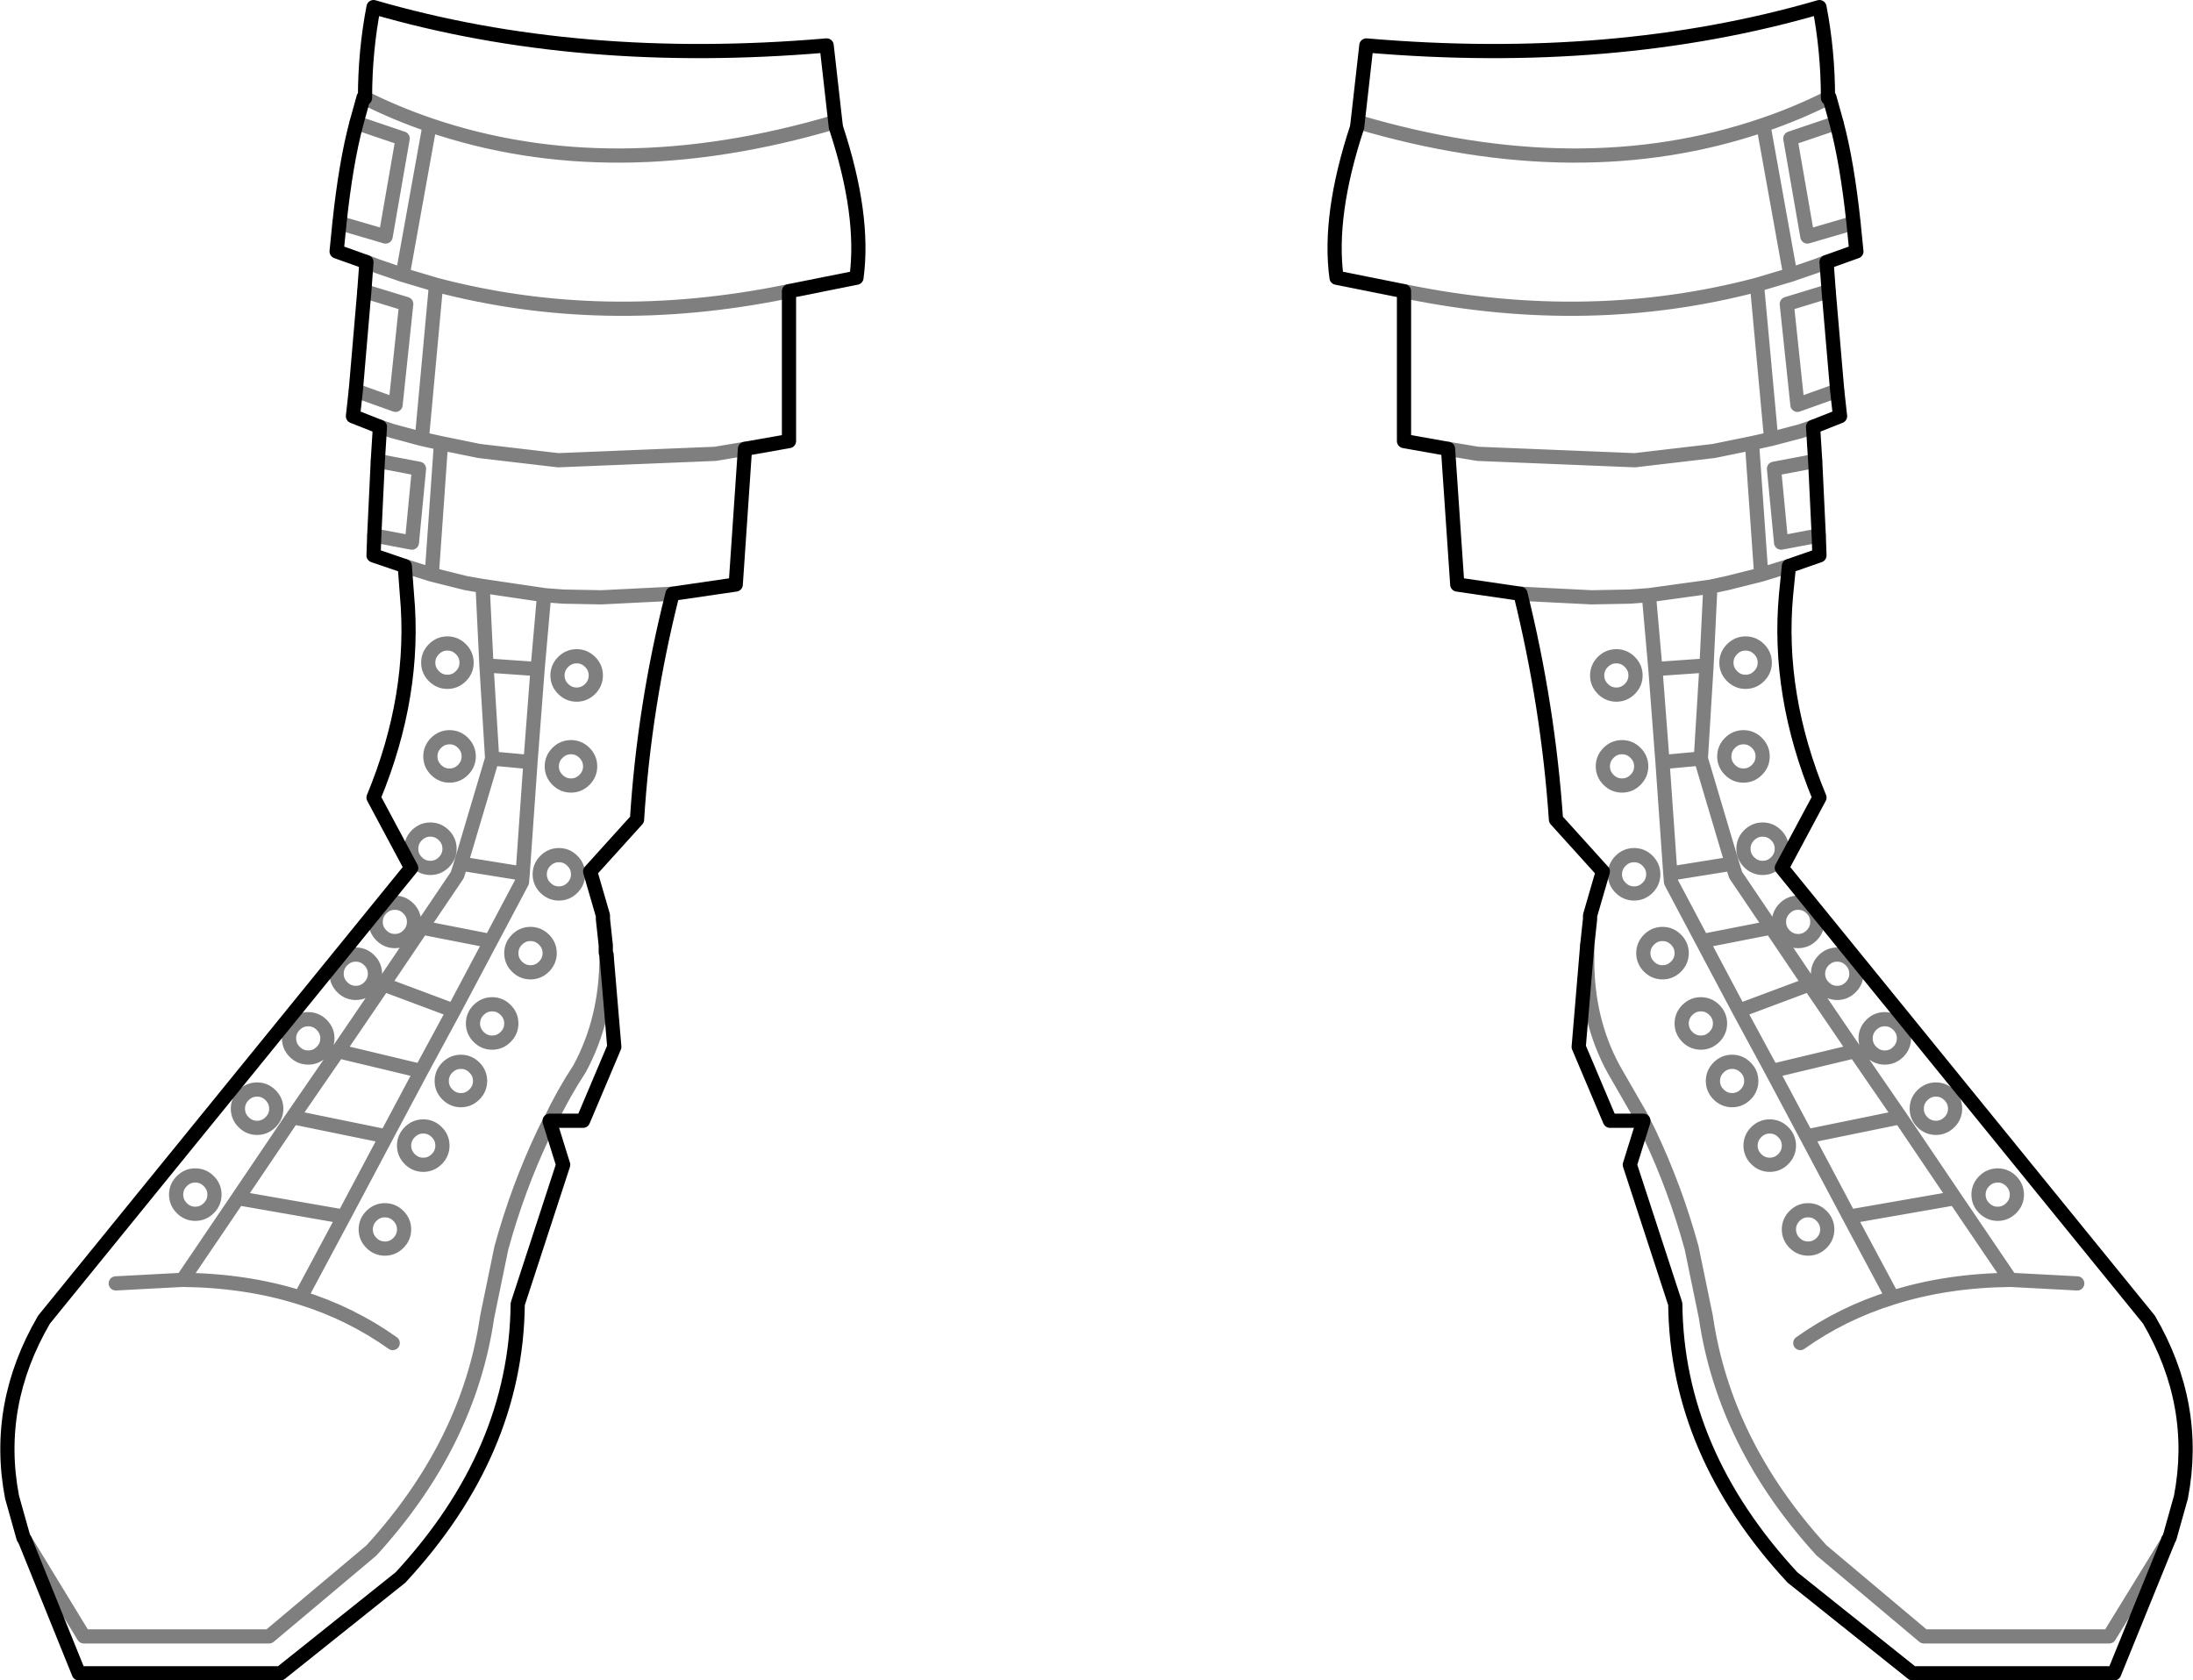 <?xml version="1.0" encoding="UTF-8" standalone="no"?>
<svg xmlns:xlink="http://www.w3.org/1999/xlink" height="118.3px" width="154.4px" xmlns="http://www.w3.org/2000/svg">
  <g transform="matrix(1.0, 0.0, 0.0, 1.0, -322.6, -444.8)">
    <path d="M451.3 451.7 Q451.3 448.4 450.7 445.3 436.25 449.5 418.8 448.0 L418.15 453.75 M451.3 451.7 L451.4 451.65 451.9 453.45 Q452.65 456.25 453.1 460.5 L453.3 462.5 451.2 463.25 451.35 465.3 451.95 472.3 452.15 474.1 450.25 474.85 450.4 477.25 450.65 482.5 450.7 483.9 448.55 484.65 448.35 486.65 Q447.7 493.7 450.7 500.95 L448.05 505.9 473.9 537.7 Q477.4 543.7 476.15 550.2 L475.35 553.05 475.25 553.2 475.25 553.25 471.45 562.6 457.25 562.6 448.8 555.85 Q440.65 547.05 440.55 536.6 L437.35 526.8 438.3 523.75 438.3 523.7 435.95 523.7 433.75 518.5 434.35 511.35 434.55 509.5 434.55 509.25 435.45 506.15 432.15 502.5 Q431.6 494.5 429.65 486.6 L425.2 485.95 424.55 476.4 421.45 475.85 421.45 465.3 416.7 464.35 Q416.1 459.95 418.15 453.75 M346.5 460.5 L346.3 462.5 348.4 463.25 348.25 465.3 347.65 472.3 347.45 474.1 349.35 474.85 349.2 477.25 M348.3 451.7 L348.2 451.65 347.7 453.45 Q346.95 456.25 346.5 460.5 M348.95 482.5 L348.9 483.9 351.1 484.65 M348.95 482.5 L349.2 477.25 M348.3 451.7 Q348.3 448.4 348.9 445.3 363.35 449.5 380.8 448.0 L381.45 453.75 Q383.5 459.95 382.9 464.35 L378.15 465.3 378.15 475.85 375.05 476.4 374.4 485.95 369.95 486.6 Q367.95 494.5 367.45 502.5 L364.15 506.15 365.05 509.25 365.05 509.5 365.25 511.35 365.25 511.75 365.25 511.85 365.3 512.0 365.85 518.5 363.65 523.7 361.35 523.7 361.3 523.75 362.25 526.8 359.05 536.6 Q358.95 547.05 350.8 555.85 L342.35 562.6 328.15 562.6 324.35 553.2 324.25 553.05 323.45 550.2 Q322.2 543.7 325.7 537.7 L351.55 505.9 348.9 500.95 Q351.9 493.7 351.25 486.65 L351.1 484.65 M361.35 523.7 L361.3 523.7 361.3 523.75" fill="none" stroke="#000000" stroke-linecap="round" stroke-linejoin="round" stroke-width="1.0"/>
    <path d="M418.15 453.75 L418.25 453.4 Q433.85 458.0 446.75 453.6 449.1 452.8 451.3 451.7 M421.45 465.3 L421.7 465.35 Q434.55 467.95 446.3 464.85 L448.65 464.15 446.75 453.6 M429.65 486.6 L434.65 486.85 437.35 486.8 438.7 486.7 443.05 486.1 444.2 485.85 446.6 485.25 445.95 476.0 443.25 476.55 437.7 477.2 426.65 476.75 424.55 476.4 M443.05 486.1 L443.0 486.5 442.75 491.65 442.35 498.2 444.55 505.6 444.8 506.4 447.3 510.1 450.0 514.1 453.2 518.8 456.4 523.45 460.25 529.15 464.15 534.9 468.85 535.15 M449.35 539.35 Q452.3 537.25 455.85 536.15 L452.8 530.45 449.8 524.8 447.35 520.2 445.05 515.95 442.45 511.05 440.25 506.9 440.2 506.3 439.65 498.45 439.15 491.9 438.7 486.8 438.7 486.7 M435.45 491.4 Q435.05 491.8 435.05 492.35 435.05 492.9 435.45 493.3 435.85 493.7 436.4 493.7 436.95 493.7 437.35 493.3 437.75 492.9 437.75 492.35 437.75 491.8 437.35 491.4 436.95 491.0 436.4 491.0 435.85 491.0 435.45 491.4 M444.55 492.4 Q444.95 492.8 445.5 492.8 446.05 492.8 446.45 492.4 446.85 492.0 446.85 491.45 446.85 490.9 446.45 490.5 446.05 490.1 445.5 490.1 444.95 490.1 444.55 490.5 444.15 490.9 444.15 491.45 444.15 492.0 444.55 492.4 M442.75 491.65 L439.15 491.9 M451.9 453.45 L448.65 454.55 449.85 461.45 453.1 460.5 M451.35 465.3 L448.4 466.2 449.15 473.3 451.95 472.3 M451.2 463.25 L450.4 463.55 448.65 464.15 M450.25 474.85 L449.4 475.15 447.3 475.7 445.95 476.0 M450.4 477.25 L447.5 477.8 448.0 483.0 450.65 482.5 M448.55 484.65 L446.6 485.25 M446.3 464.85 L447.3 475.7 M347.7 453.45 L350.95 454.55 349.75 461.45 346.5 460.5 M348.4 463.25 L349.2 463.55 350.95 464.15 352.85 453.6 Q350.5 452.8 348.3 451.7 M349.35 474.85 L350.25 475.15 352.3 475.7 353.3 464.85 350.95 464.15 M348.25 465.3 L351.2 466.2 350.45 473.3 347.65 472.3 M349.2 477.25 L352.1 477.8 351.6 483.0 348.95 482.5 M351.1 484.65 L353.0 485.25 353.65 476.0 352.3 475.7 M375.05 476.4 L372.95 476.75 361.9 477.2 356.35 476.55 353.65 476.0 M354.1 490.1 Q354.65 490.1 355.05 490.5 355.45 490.9 355.45 491.45 355.45 492.0 355.05 492.4 354.65 492.8 354.1 492.8 353.55 492.8 353.15 492.4 352.75 492.0 352.75 491.45 352.75 490.9 353.15 490.5 353.55 490.1 354.1 490.1 M360.95 486.7 L356.55 486.05 356.6 486.5 356.85 491.65 360.45 491.9 360.9 486.8 360.95 486.7 362.25 486.8 364.95 486.85 369.95 486.6 M353.0 485.25 L355.4 485.85 356.55 486.05 M362.25 493.3 Q361.85 492.9 361.85 492.35 361.85 491.8 362.25 491.4 362.65 491.0 363.2 491.0 363.75 491.0 364.15 491.4 364.55 491.8 364.55 492.35 364.55 492.9 364.15 493.3 363.75 493.7 363.2 493.7 362.65 493.7 362.25 493.3 M381.45 453.75 L381.35 453.4 Q365.75 458.0 352.85 453.6 M378.15 465.3 L377.9 465.35 Q365.05 467.95 353.3 464.85 M365.3 512.0 L365.3 512.2 Q365.3 516.55 363.4 520.05 362.25 521.8 361.35 523.7 M361.3 523.75 L360.9 524.55 Q359.05 528.45 357.9 532.65 L356.9 537.5 Q355.6 546.45 348.75 553.95 L341.55 560.0 328.5 560.0 324.35 553.2 M363.75 497.8 Q364.15 498.2 364.15 498.75 364.15 499.3 363.75 499.7 363.35 500.1 362.8 500.1 362.25 500.1 361.85 499.7 361.45 499.3 361.45 498.75 361.45 498.2 361.85 497.8 362.25 497.4 362.8 497.4 363.35 497.4 363.75 497.8 M355.2 499.0 Q354.8 499.4 354.25 499.4 353.7 499.4 353.3 499.0 352.9 498.6 352.9 498.05 352.9 497.5 353.3 497.1 353.7 496.7 354.25 496.7 354.8 496.7 355.2 497.1 355.6 497.5 355.6 498.05 355.6 498.6 355.2 499.0 M355.05 505.6 L354.8 506.4 352.3 510.1 357.15 511.05 359.35 506.9 359.4 506.3 355.05 505.6 357.25 498.2 356.85 491.65 M362.9 507.3 Q362.5 507.7 361.95 507.7 361.4 507.7 361.0 507.3 360.6 506.9 360.6 506.35 360.6 505.8 361.0 505.4 361.4 505.0 361.95 505.0 362.5 505.0 362.9 505.4 363.3 505.8 363.3 506.35 363.3 506.9 362.9 507.3 M359.4 506.3 L359.95 498.45 357.25 498.2 M351.95 505.5 Q351.55 505.1 351.55 504.55 351.55 504.0 351.95 503.6 352.35 503.2 352.9 503.2 353.45 503.2 353.85 503.6 354.25 504.0 354.25 504.55 354.25 505.1 353.85 505.5 353.45 505.9 352.9 505.9 352.35 505.9 351.95 505.5 M351.75 509.7 Q351.75 510.25 351.35 510.65 350.95 511.05 350.4 511.05 349.85 511.05 349.45 510.65 349.05 510.25 349.05 509.7 349.05 509.15 349.45 508.75 349.85 508.35 350.4 508.35 350.95 508.35 351.35 508.75 351.75 509.15 351.75 509.7 M349.0 513.35 Q349.0 513.9 348.6 514.3 348.2 514.7 347.65 514.7 347.1 514.7 346.7 514.3 346.3 513.9 346.3 513.35 346.3 512.8 346.7 512.4 347.1 512.0 347.65 512.0 348.2 512.0 348.6 512.4 349.0 512.8 349.0 513.35 M345.25 516.95 Q345.65 517.35 345.65 517.9 345.65 518.45 345.25 518.85 344.85 519.25 344.3 519.25 343.75 519.25 343.35 518.85 342.95 518.45 342.95 517.9 342.95 517.35 343.35 516.95 343.75 516.55 344.3 516.55 344.85 516.55 345.25 516.95 M352.3 510.1 L349.6 514.1 354.55 515.95 357.15 511.05 M349.6 514.1 L346.4 518.8 352.25 520.2 354.55 515.95 M360.9 510.95 Q361.3 511.35 361.3 511.9 361.3 512.45 360.9 512.85 360.5 513.25 359.95 513.25 359.4 513.25 359.0 512.85 358.6 512.45 358.6 511.9 358.6 511.35 359.0 510.95 359.4 510.55 359.95 510.55 360.5 510.55 360.9 510.95 M356.3 517.8 Q355.9 517.4 355.9 516.85 355.9 516.3 356.3 515.9 356.7 515.5 357.25 515.5 357.8 515.5 358.2 515.9 358.6 516.3 358.6 516.85 358.6 517.4 358.2 517.8 357.8 518.2 357.25 518.2 356.7 518.2 356.3 517.8 M339.75 521.9 Q340.15 521.5 340.7 521.5 341.25 521.5 341.65 521.9 342.05 522.3 342.05 522.85 342.05 523.4 341.65 523.8 341.25 524.2 340.7 524.2 340.15 524.2 339.75 523.8 339.35 523.4 339.35 522.85 339.35 522.3 339.75 521.9 M337.3 529.85 Q336.9 530.25 336.35 530.25 335.8 530.25 335.4 529.85 335.0 529.45 335.0 528.9 335.0 528.35 335.4 527.95 335.8 527.55 336.35 527.55 336.9 527.55 337.3 527.95 337.7 528.35 337.7 528.9 337.7 529.45 337.3 529.85 M339.35 529.15 L346.8 530.45 349.8 524.8 343.2 523.45 339.35 529.15 335.45 534.9 Q339.95 534.95 343.75 536.15 L346.8 530.45 M335.45 534.9 L330.75 535.15 M356.0 521.85 Q355.6 522.25 355.05 522.25 354.5 522.25 354.1 521.85 353.7 521.45 353.7 520.9 353.7 520.35 354.1 519.95 354.5 519.55 355.05 519.55 355.6 519.55 356.0 519.95 356.4 520.35 356.4 520.9 356.4 521.45 356.0 521.85 M353.75 525.45 Q353.75 526.0 353.35 526.4 352.95 526.8 352.4 526.8 351.85 526.8 351.45 526.4 351.05 526.0 351.05 525.45 351.05 524.9 351.45 524.5 351.85 524.1 352.4 524.1 352.95 524.1 353.35 524.5 353.75 524.9 353.75 525.45 M349.8 524.8 L352.25 520.2 M348.75 530.4 Q349.15 530.0 349.7 530.0 350.25 530.0 350.65 530.4 351.05 530.8 351.05 531.35 351.05 531.9 350.65 532.3 350.25 532.7 349.7 532.7 349.15 532.7 348.75 532.3 348.35 531.9 348.35 531.35 348.35 530.8 348.75 530.4 M350.25 539.35 Q347.3 537.25 343.75 536.15 M346.4 518.8 L343.2 523.45 M446.3 497.1 Q445.9 496.7 445.35 496.7 444.8 496.7 444.4 497.1 444.0 497.5 444.0 498.05 444.0 498.6 444.4 499.0 444.8 499.4 445.35 499.4 445.9 499.4 446.3 499.0 446.7 498.6 446.7 498.05 446.7 497.5 446.3 497.1 M446.7 505.9 Q447.25 505.9 447.65 505.5 448.05 505.1 448.05 504.55 448.05 504.0 447.65 503.6 447.25 503.2 446.7 503.2 446.15 503.2 445.75 503.6 445.35 504.0 445.35 504.55 445.35 505.1 445.75 505.5 446.15 505.9 446.7 505.9 M452.9 512.4 Q452.5 512.0 451.95 512.0 451.4 512.0 451.0 512.4 450.6 512.8 450.6 513.35 450.6 513.9 451.0 514.3 451.4 514.7 451.95 514.7 452.5 514.7 452.9 514.3 453.3 513.9 453.3 513.35 453.3 512.8 452.9 512.4 M448.25 510.65 Q448.65 511.05 449.2 511.05 449.75 511.05 450.15 510.65 450.55 510.25 450.55 509.7 450.55 509.15 450.15 508.75 449.75 508.35 449.2 508.35 448.65 508.35 448.25 508.75 447.85 509.15 447.85 509.7 447.85 510.25 448.25 510.65 M454.35 516.95 Q453.95 517.35 453.95 517.9 453.95 518.45 454.35 518.85 454.75 519.25 455.3 519.25 455.85 519.25 456.25 518.85 456.65 518.45 456.65 517.9 456.65 517.35 456.25 516.95 455.85 516.55 455.3 516.55 454.75 516.55 454.35 516.95 M459.85 523.8 Q460.25 523.4 460.25 522.85 460.25 522.3 459.85 521.9 459.45 521.5 458.9 521.5 458.35 521.5 457.95 521.9 457.55 522.3 457.55 522.85 457.55 523.4 457.95 523.8 458.35 524.2 458.9 524.2 459.45 524.2 459.85 523.8 M463.25 530.25 Q463.8 530.25 464.2 529.85 464.6 529.45 464.6 528.9 464.6 528.35 464.2 527.95 463.8 527.55 463.25 527.55 462.7 527.55 462.3 527.95 461.9 528.35 461.9 528.9 461.9 529.45 462.3 529.85 462.7 530.25 463.25 530.25 M448.15 524.5 Q447.75 524.1 447.2 524.1 446.65 524.1 446.25 524.5 445.85 524.9 445.85 525.45 445.85 526.0 446.25 526.4 446.65 526.8 447.2 526.8 447.75 526.8 448.15 526.4 448.55 526.0 448.55 525.45 448.55 524.9 448.15 524.5 M445.5 519.95 Q445.1 519.55 444.55 519.55 444.0 519.55 443.6 519.95 443.2 520.35 443.2 520.9 443.2 521.45 443.6 521.85 444.0 522.25 444.55 522.25 445.1 522.25 445.5 521.85 445.9 521.45 445.9 520.9 445.9 520.35 445.5 519.95 M448.55 531.35 Q448.55 531.9 448.95 532.3 449.35 532.7 449.9 532.7 450.45 532.7 450.85 532.3 451.25 531.9 451.25 531.35 451.25 530.8 450.85 530.4 450.45 530.0 449.9 530.0 449.35 530.0 448.95 530.4 448.55 530.8 448.55 531.35 M464.15 534.9 Q459.65 534.95 455.85 536.15 M449.8 524.8 L456.4 523.45 M460.25 529.15 L452.8 530.45 M453.2 518.8 L447.35 520.2 M435.85 497.8 Q435.45 498.2 435.45 498.75 435.45 499.3 435.85 499.7 436.25 500.1 436.8 500.1 437.35 500.1 437.75 499.7 438.15 499.3 438.15 498.75 438.15 498.2 437.75 497.8 437.35 497.4 436.8 497.4 436.25 497.4 435.85 497.8 M439.0 506.35 Q439.0 505.8 438.6 505.4 438.2 505.0 437.65 505.0 437.1 505.0 436.7 505.4 436.3 505.8 436.3 506.35 436.3 506.9 436.7 507.3 437.1 507.7 437.65 507.7 438.2 507.7 438.6 507.3 439.0 506.9 439.0 506.35 M442.35 498.2 L439.65 498.45 M440.2 506.3 L444.55 505.6 M438.3 523.7 L436.2 520.05 Q434.3 516.55 434.35 512.2 L434.35 511.35 M441.0 511.9 Q441.0 511.35 440.6 510.95 440.2 510.55 439.65 510.55 439.1 510.55 438.7 510.95 438.3 511.35 438.3 511.9 438.3 512.45 438.7 512.85 439.1 513.25 439.65 513.25 440.2 513.25 440.6 512.85 441.0 512.45 441.0 511.9 M443.3 517.8 Q443.7 517.4 443.7 516.85 443.7 516.3 443.3 515.9 442.9 515.5 442.35 515.5 441.8 515.5 441.4 515.9 441.0 516.3 441.0 516.85 441.0 517.4 441.4 517.8 441.8 518.2 442.35 518.2 442.9 518.2 443.3 517.8 M475.25 553.25 L471.1 560.0 458.05 560.0 450.85 553.95 Q444.0 546.45 442.7 537.5 L441.7 532.65 Q440.55 528.45 438.7 524.55 L438.3 523.75 M442.45 511.05 L447.3 510.1 M450.0 514.1 L445.05 515.95 M359.95 498.45 L360.45 491.9" fill="none" stroke="#000000" stroke-linecap="round" stroke-linejoin="round" stroke-opacity="0.502" stroke-width="1.0"/>
  </g>
</svg>
